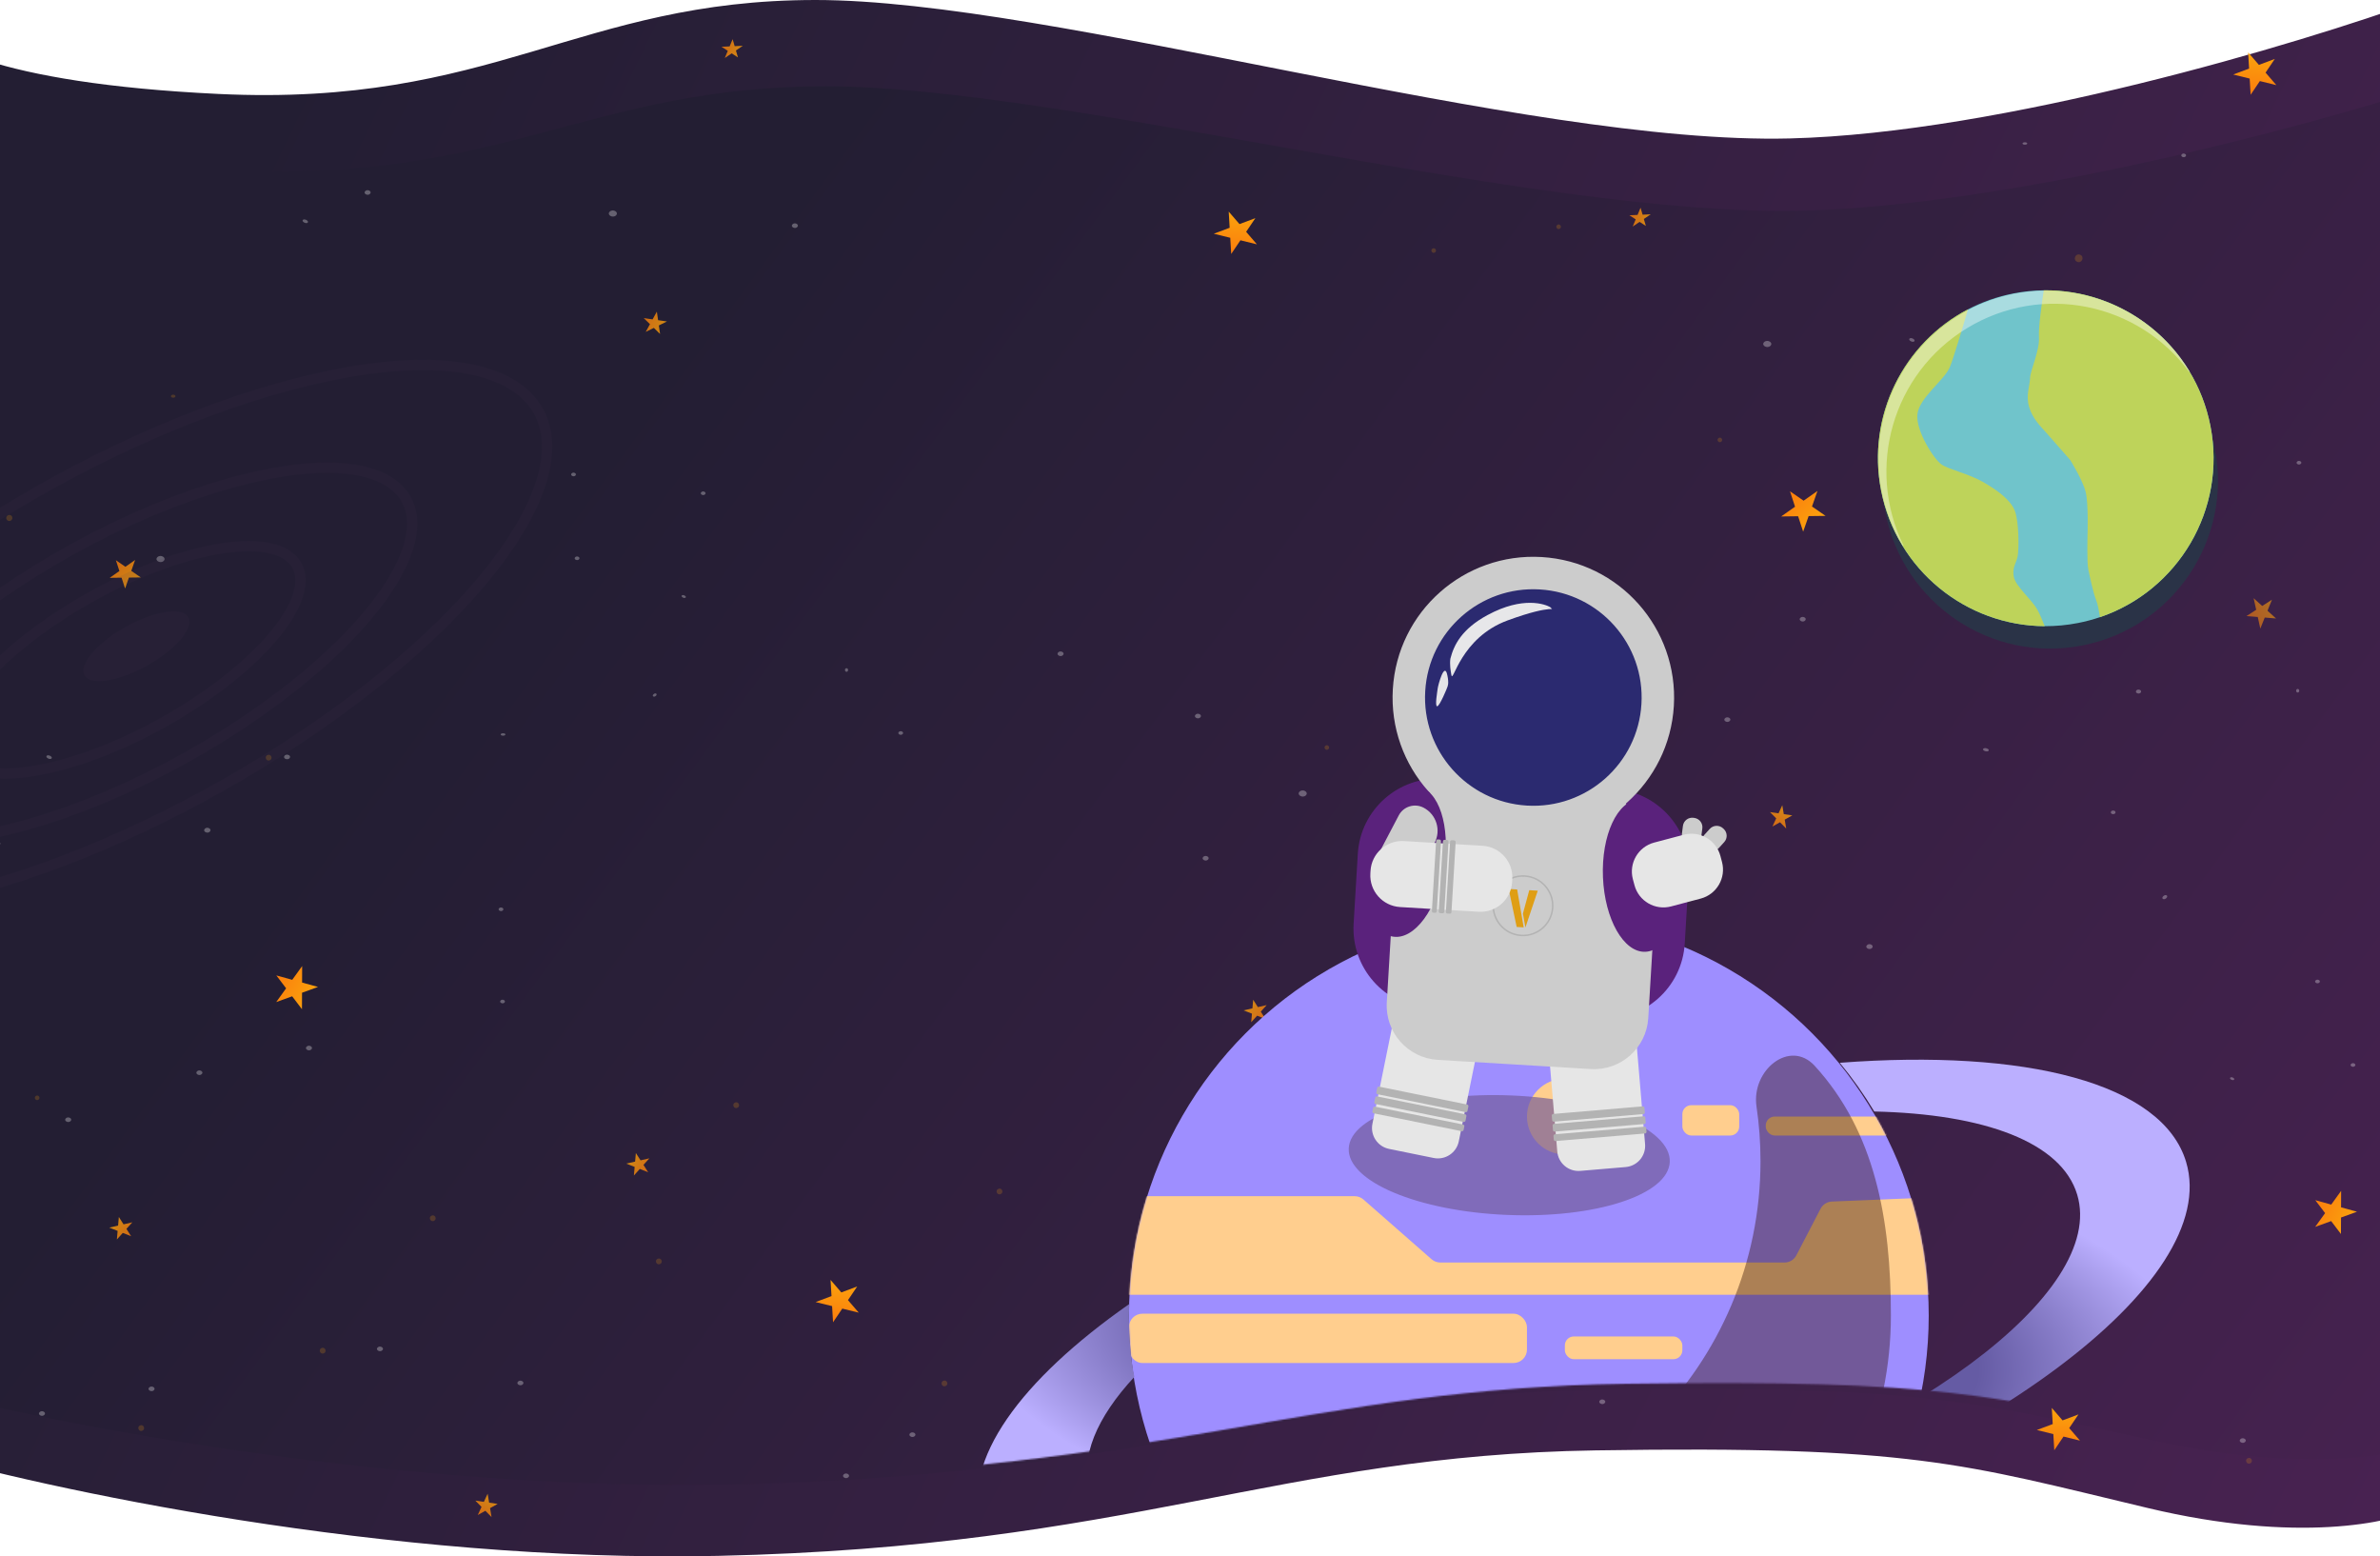 <svg width="1600" height="1046" viewBox="0 0 1600 1046" fill="none" xmlns="http://www.w3.org/2000/svg">
<path d="M146.827 63.139C-3.175 55.952 -50.599 28.003 -58.635 10.309V974.776C29.182 1000.44 260.407 1050.54 482.766 1045.67C760.716 1039.58 859.198 978.099 1072.66 974.776C1286.12 971.453 1318.61 983.637 1444.09 1013.55C1544.47 1037.47 1607.89 1023.51 1627.06 1013.55V0C1545.24 29.539 1345.91 89.502 1203.14 93.047C1024.67 97.478 707.725 0 548.255 0C388.784 0 331.794 72.001 146.827 63.139Z" fill="url(#paint0_linear)"/>
<g filter="url(#filter0_d)">
<path d="M149.827 110.74C-0.175 104.282 -47.599 79.166 -55.635 63.264V929.994C32.182 953.055 263.407 998.082 485.766 993.702C763.716 988.227 862.198 932.98 1075.66 929.994C1289.12 927.007 1321.61 937.957 1447.09 964.834C1547.47 986.336 1610.89 973.793 1630.06 964.834V54C1548.24 80.545 1348.91 134.432 1206.14 137.618C1027.67 141.599 710.725 54 551.255 54C391.784 54 334.794 118.704 149.827 110.74Z" fill="url(#paint1_linear)"/>
</g>
<ellipse rx="1.461" ry="1.35" transform="matrix(0.872 0.49 -0.696 0.718 385.571 318.874)" fill="white" fill-opacity="0.3"/>
<ellipse rx="1.461" ry="1.35" transform="matrix(0.872 0.49 -0.696 0.718 337.845 673.107)" fill="white" fill-opacity="0.3"/>
<ellipse rx="1.853" ry="1.713" transform="matrix(0.872 0.49 -0.696 0.718 534.374 151.666)" fill="white" fill-opacity="0.3"/>
<ellipse rx="1.601" ry="1.951" transform="matrix(-0.458 0.889 -0.958 -0.286 192.98 508.73)" fill="white" fill-opacity="0.3"/>
<ellipse cx="338.186" cy="493.624" rx="1.583" ry="0.803" fill="white" fill-opacity="0.3"/>
<ellipse rx="1.461" ry="0.9" transform="matrix(0.872 0.49 -0.696 0.718 459.647 400.916)" fill="white" fill-opacity="0.3"/>
<ellipse rx="1.853" ry="1.142" transform="matrix(0.872 0.49 -0.696 0.718 33.008 508.864)" fill="white" fill-opacity="0.3"/>
<ellipse rx="1.853" ry="1.142" transform="matrix(0.872 0.49 -0.696 0.718 205.238 148.701)" fill="white" fill-opacity="0.3"/>
<ellipse cx="569.092" cy="450.296" rx="1.055" ry="1.205" fill="white" fill-opacity="0.3"/>
<ellipse rx="0.974" ry="1.35" transform="matrix(0.872 0.49 -0.696 0.718 440.136 467.124)" fill="white" fill-opacity="0.3"/>
<ellipse rx="1.236" ry="1.713" transform="matrix(0.872 0.49 -0.696 0.718 -1.372 567.419)" fill="white" fill-opacity="0.3"/>
<ellipse rx="1.461" ry="1.35" transform="matrix(0.872 0.49 -0.696 0.718 387.953 375.213)" fill="white" fill-opacity="0.3"/>
<ellipse rx="1.461" ry="1.35" transform="matrix(0.872 0.49 -0.696 0.718 605.527 492.637)" fill="white" fill-opacity="0.3"/>
<ellipse rx="1.853" ry="1.713" transform="matrix(0.872 0.49 -0.696 0.718 45.855 752.542)" fill="white" fill-opacity="0.3"/>
<ellipse rx="1.853" ry="1.713" transform="matrix(0.872 0.49 -0.696 0.718 247.136 129.365)" fill="white" fill-opacity="0.3"/>
<ellipse rx="1.853" ry="1.713" transform="matrix(0.872 0.49 -0.696 0.718 207.71 704.363)" fill="white" fill-opacity="0.3"/>
<ellipse rx="1.853" ry="1.713" transform="matrix(0.872 0.49 -0.696 0.718 349.852 929.465)" fill="white" fill-opacity="0.3"/>
<ellipse rx="1.853" ry="1.713" transform="matrix(0.872 0.49 -0.696 0.718 101.882 933.415)" fill="white" fill-opacity="0.3"/>
<ellipse rx="1.853" ry="1.713" transform="matrix(0.872 0.49 -0.696 0.718 1077.16 942.103)" fill="white" fill-opacity="0.3"/>
<ellipse rx="1.853" ry="1.713" transform="matrix(0.872 0.49 -0.696 0.718 687.05 947.632)" fill="white" fill-opacity="0.3"/>
<ellipse rx="2.471" ry="2.284" transform="matrix(0.872 0.49 -0.696 0.718 412.003 143.505)" fill="white" fill-opacity="0.3"/>
<ellipse rx="1.461" ry="1.35" transform="matrix(0.872 0.49 -0.696 0.718 472.724 331.511)" fill="white" fill-opacity="0.3"/>
<ellipse rx="1.461" ry="1.35" transform="matrix(0.872 0.49 -0.696 0.718 336.807 611.112)" fill="white" fill-opacity="0.3"/>
<ellipse rx="1.853" ry="1.713" transform="matrix(0.872 0.49 -0.696 0.718 134.046 720.949)" fill="white" fill-opacity="0.3"/>
<ellipse rx="1.853" ry="1.713" transform="matrix(0.872 0.49 -0.696 0.718 255.437 906.56)" fill="white" fill-opacity="0.3"/>
<ellipse rx="1.853" ry="1.713" transform="matrix(0.872 0.49 -0.696 0.718 28.218 950.001)" fill="white" fill-opacity="0.3"/>
<ellipse rx="1.853" ry="1.713" transform="matrix(0.872 0.49 -0.696 0.718 981.709 983.174)" fill="white" fill-opacity="0.3"/>
<ellipse rx="1.853" ry="1.713" transform="matrix(0.872 0.49 -0.696 0.718 969.259 904.191)" fill="white" fill-opacity="0.3"/>
<ellipse rx="1.853" ry="1.713" transform="matrix(0.872 0.49 -0.696 0.718 1507.74 968.167)" fill="white" fill-opacity="0.3"/>
<ellipse rx="1.853" ry="1.713" transform="matrix(0.872 0.49 -0.696 0.718 613.385 964.218)" fill="white" fill-opacity="0.3"/>
<ellipse rx="1.853" ry="1.713" transform="matrix(0.872 0.49 -0.696 0.718 568.772 991.862)" fill="white" fill-opacity="0.3"/>
<ellipse rx="1.948" ry="1.8" transform="matrix(0.872 0.49 -0.696 0.718 139.376 557.965)" fill="white" fill-opacity="0.3"/>
<ellipse rx="2.471" ry="2.284" transform="matrix(0.872 0.49 -0.696 0.718 107.925 375.715)" fill="white" fill-opacity="0.3"/>
<ellipse rx="1.461" ry="1.35" transform="matrix(0.872 0.49 -0.696 0.718 1545.53 310.975)" fill="white" fill-opacity="0.3"/>
<ellipse rx="1.853" ry="1.713" transform="matrix(0.872 0.49 -0.696 0.718 1059.52 410.157)" fill="white" fill-opacity="0.3"/>
<ellipse rx="1.853" ry="1.713" transform="matrix(0.872 0.49 -0.696 0.718 1161.25 483.64)" fill="white" fill-opacity="0.3"/>
<ellipse cx="1361.26" cy="96.438" rx="1.583" ry="0.803" fill="white" fill-opacity="0.3"/>
<ellipse rx="1.461" ry="0.9" transform="matrix(0.872 0.49 -0.696 0.718 1500.61 724.957)" fill="white" fill-opacity="0.3"/>
<ellipse rx="1.853" ry="1.142" transform="matrix(0.872 0.49 -0.696 0.718 1285.31 228.474)" fill="white" fill-opacity="0.3"/>
<ellipse cx="1544.67" cy="464.23" rx="1.055" ry="1.205" fill="white" fill-opacity="0.3"/>
<ellipse rx="1.236" ry="1.713" transform="matrix(0.872 0.49 -0.696 0.718 1455.32 602.962)" fill="white" fill-opacity="0.3"/>
<ellipse rx="1.067" ry="1.951" transform="matrix(-0.458 0.889 -0.958 -0.286 1335.06 503.905)" fill="white" fill-opacity="0.3"/>
<ellipse cx="1420.62" cy="545.962" rx="1.583" ry="1.205" fill="white" fill-opacity="0.3"/>
<ellipse rx="1.461" ry="1.35" transform="matrix(0.872 0.49 -0.696 0.718 1468.02 104.428)" fill="white" fill-opacity="0.3"/>
<ellipse rx="1.461" ry="1.35" transform="matrix(0.872 0.49 -0.696 0.718 1449.56 771.046)" fill="white" fill-opacity="0.3"/>
<ellipse rx="1.853" ry="1.713" transform="matrix(0.872 0.49 -0.696 0.718 1211.9 416.159)" fill="white" fill-opacity="0.3"/>
<ellipse rx="1.853" ry="1.713" transform="matrix(0.872 0.49 -0.696 0.718 712.987 439.381)" fill="white" fill-opacity="0.3"/>
<ellipse rx="1.853" ry="1.713" transform="matrix(0.872 0.49 -0.696 0.718 805.327 481.242)" fill="white" fill-opacity="0.3"/>
<ellipse rx="2.471" ry="2.284" transform="matrix(0.872 0.49 -0.696 0.718 875.777 533.294)" fill="white" fill-opacity="0.3"/>
<ellipse rx="2.471" ry="2.284" transform="matrix(0.872 0.49 -0.696 0.718 1188.08 231.176)" fill="white" fill-opacity="0.3"/>
<ellipse rx="1.461" ry="1.35" transform="matrix(0.872 0.49 -0.696 0.718 1374.34 330.32)" fill="white" fill-opacity="0.3"/>
<ellipse rx="1.461" ry="1.35" transform="matrix(0.872 0.49 -0.696 0.718 1581.84 715.758)" fill="white" fill-opacity="0.3"/>
<ellipse rx="1.461" ry="1.35" transform="matrix(0.872 0.49 -0.696 0.718 1557.98 659.635)" fill="white" fill-opacity="0.3"/>
<ellipse rx="1.853" ry="1.713" transform="matrix(0.872 0.49 -0.696 0.718 810.515 576.812)" fill="white" fill-opacity="0.3"/>
<ellipse rx="1.379" ry="1.68" transform="matrix(-0.458 0.889 -0.958 -0.286 1437.66 464.778)" fill="white" fill-opacity="0.3"/>
<ellipse rx="1.948" ry="1.8" transform="matrix(0.872 0.49 -0.696 0.718 1256.8 636.184)" fill="white" fill-opacity="0.3"/>
<path d="M441.583 209.452L442.41 215.186L448.378 216.053L442.921 218.73L443.748 224.464L439.548 220.385L434.091 223.062L436.952 217.863L432.753 213.784L438.721 214.651L441.583 209.452Z" fill="url(#paint2_linear)" fill-opacity="0.8"/>
<path d="M90.837 376.344L88.26 383.663L94.659 388.083L86.667 388.186L84.09 395.505L81.728 388.25L73.735 388.354L80.268 383.766L77.905 376.512L84.305 380.931L90.837 376.344Z" fill="url(#paint3_linear)" fill-opacity="0.8"/>
<path d="M319.549 1008.53L325.28 1009.38L327.817 1003.91L328.823 1009.9L334.554 1010.75L329.444 1013.6L330.45 1019.6L326.286 1015.37L321.176 1018.23L323.713 1012.76L319.549 1008.53Z" fill="url(#paint4_linear)" fill-opacity="0.8"/>
<path d="M1189.91 545.79L1195.65 546.636L1198.18 541.165L1199.19 547.159L1204.92 548.005L1199.81 550.864L1200.82 556.859L1196.65 552.631L1191.54 555.489L1194.08 550.018L1189.91 545.79Z" fill="url(#paint5_linear)" fill-opacity="0.8"/>
<path d="M841.147 687.029L841.654 681.257L836.043 679.048L841.968 677.691L842.475 671.919L845.63 676.852L851.555 675.495L847.579 679.9L850.734 684.833L845.122 682.623L841.147 687.029Z" fill="url(#paint6_linear)" fill-opacity="0.8"/>
<path d="M78.569 833.029L79.076 827.257L73.465 825.048L79.39 823.691L79.897 817.919L83.052 822.852L88.977 821.495L85.001 825.9L88.156 830.833L82.544 828.623L78.569 833.029Z" fill="url(#paint7_linear)" fill-opacity="0.8"/>
<path d="M426.147 790.029L426.654 784.257L421.043 782.048L426.968 780.691L427.475 774.919L430.63 779.852L436.555 778.495L432.579 782.9L435.734 787.833L430.122 785.623L426.147 790.029Z" fill="url(#paint8_linear)" fill-opacity="0.8"/>
<path d="M1036.15 841.029L1036.65 835.257L1031.04 833.048L1036.97 831.691L1037.48 825.919L1040.63 830.852L1046.55 829.495L1042.58 833.9L1045.73 838.833L1040.12 836.623L1036.15 841.029Z" fill="url(#paint9_linear)" fill-opacity="0.8"/>
<path d="M1373.15 747.028L1373.65 741.257L1368.04 739.047L1373.97 737.69L1374.48 731.919L1377.63 736.852L1383.55 735.495L1379.58 739.9L1382.73 744.833L1377.12 742.623L1373.15 747.028Z" fill="url(#paint10_linear)" fill-opacity="0.8"/>
<path d="M1477.6 282.056L1480.27 287.202L1486.19 286.063L1481.91 290.382L1484.57 295.527L1479.27 293.051L1474.99 297.37L1475.99 291.521L1470.68 289.045L1476.61 287.906L1477.6 282.056Z" fill="url(#paint11_linear)" fill-opacity="0.6"/>
<path d="M1515.05 402.049L1520.81 407.25L1527.36 403.051L1524.37 410.465L1530.13 415.666L1522.52 415.046L1519.54 422.46L1517.82 414.664L1510.22 414.044L1516.77 409.845L1515.05 402.049Z" fill="url(#paint12_linear)" fill-opacity="0.6"/>
<path d="M1102.89 139.602L1104.26 144.283L1109.73 144.034L1105.1 147.176L1106.47 151.858L1102.24 149.118L1097.62 152.261L1099.63 147.425L1095.4 144.686L1100.88 144.437L1102.89 139.602Z" fill="url(#paint13_linear)" fill-opacity="0.8"/>
<path d="M492.525 26.342L493.893 31.024L499.364 30.775L494.738 33.917L496.106 38.598L491.878 35.859L487.252 39.001L489.266 34.166L485.039 31.427L490.511 31.178L492.525 26.342Z" fill="url(#paint14_linear)" fill-opacity="0.8"/>
<path d="M1573.87 800.34L1573.82 811.423L1584.53 814.388L1573.8 818.272L1573.75 829.355L1567.16 820.673L1556.43 824.558L1563.09 815.307L1556.5 806.625L1567.21 809.59L1573.87 800.34Z" fill="url(#paint15_linear)"/>
<path d="M1221.83 329.948L1218.15 340.402L1227.29 346.715L1215.88 346.863L1212.2 357.317L1208.82 346.954L1197.41 347.102L1206.74 340.55L1203.36 330.187L1212.5 336.5L1221.83 329.948Z" fill="url(#paint16_linear)"/>
<path d="M815.982 157.089L826.665 153.086L826.024 142.207L833.268 150.612L843.952 146.608L837.745 155.806L844.99 164.211L833.91 161.491L827.703 170.688L827.062 159.809L815.982 157.089Z" fill="url(#paint17_linear)"/>
<path d="M548.307 875.09L558.99 871.086L558.349 860.207L565.593 868.612L576.276 864.609L570.07 873.806L577.314 882.211L566.234 879.491L560.028 888.688L559.387 877.81L548.307 875.09Z" fill="url(#paint18_linear)"/>
<path d="M1369.31 961.09L1379.99 957.086L1379.35 946.207L1386.59 954.612L1397.28 950.609L1391.07 959.806L1398.31 968.211L1387.23 965.491L1381.03 974.688L1380.39 963.81L1369.31 961.09Z" fill="url(#paint19_linear)"/>
<path d="M902.307 898.09L912.99 894.086L912.349 883.207L919.593 891.612L930.276 887.609L924.07 896.806L931.314 905.211L920.234 902.491L914.028 911.688L913.387 900.81L902.307 898.09Z" fill="url(#paint20_linear)"/>
<path d="M1501.31 50.089L1511.99 46.086L1511.35 35.207L1518.59 43.612L1529.28 39.608L1523.07 48.806L1530.31 57.211L1519.23 54.49L1513.03 63.688L1512.39 52.809L1501.31 50.089Z" fill="url(#paint21_linear)"/>
<path d="M203.127 649.264L203.079 660.347L213.785 663.312L203.05 667.196L203.002 678.279L196.415 669.597L185.68 673.482L192.344 664.232L185.757 655.549L196.463 658.514L203.127 649.264Z" fill="url(#paint22_linear)"/>
<circle r="1.526" transform="matrix(-0.719 0.695 0.695 0.719 1156.21 295.664)" fill="#FBA10D" fill-opacity="0.2"/>
<circle r="1.526" transform="matrix(-0.805 0.594 0.594 0.805 1047.82 152.394)" fill="#FBA10D" fill-opacity="0.2"/>
<ellipse rx="1.936" ry="1.29" transform="matrix(-0.805 0.594 0.594 0.805 1326.79 728.939)" fill="#FBA10D" fill-opacity="0.2"/>
<ellipse rx="1.017" ry="1.526" transform="matrix(-1 0 0 1 872.879 861.503)" fill="#FBA10D" fill-opacity="0.2"/>
<ellipse rx="1.017" ry="1.526" transform="matrix(-0.805 0.594 0.594 0.805 997.148 883.091)" fill="#FBA10D" fill-opacity="0.2"/>
<circle r="1.526" transform="matrix(-0.805 0.594 0.594 0.805 891.98 502.394)" fill="#FBA10D" fill-opacity="0.2"/>
<circle r="2.581" transform="matrix(-0.805 0.594 0.594 0.805 1397.03 395.868)" fill="#FBA10D" fill-opacity="0.2"/>
<circle r="1.526" transform="matrix(-0.805 0.594 0.594 0.805 963.824 168.394)" fill="#FBA10D" fill-opacity="0.2"/>
<circle r="2.581" transform="matrix(-0.367 0.93 0.93 0.367 1397.44 173.59)" fill="#FBA10D" fill-opacity="0.2"/>
<circle r="1.936" transform="matrix(0.365 0.931 0.931 -0.365 180.604 509.204)" fill="#FBA10D" fill-opacity="0.2"/>
<circle r="1.936" transform="matrix(0.365 0.931 0.931 -0.365 494.932 742.768)" fill="#FBA10D" fill-opacity="0.2"/>
<circle r="1.936" transform="matrix(0.365 0.931 0.931 -0.365 216.932 907.768)" fill="#FBA10D" fill-opacity="0.2"/>
<circle r="1.936" transform="matrix(0.365 0.931 0.931 -0.365 442.932 847.768)" fill="#FBA10D" fill-opacity="0.2"/>
<circle r="1.936" transform="matrix(0.365 0.931 0.931 -0.365 634.932 929.768)" fill="#FBA10D" fill-opacity="0.2"/>
<circle r="1.936" transform="matrix(0.365 0.931 0.931 -0.365 1244.93 814.768)" fill="#FBA10D" fill-opacity="0.2"/>
<circle r="1.936" transform="matrix(0.365 0.931 0.931 -0.365 1511.93 981.768)" fill="#FBA10D" fill-opacity="0.2"/>
<circle r="1.936" transform="matrix(0.365 0.931 0.931 -0.365 671.932 800.768)" fill="#FBA10D" fill-opacity="0.2"/>
<circle r="1.936" transform="matrix(0.365 0.931 0.931 -0.365 94.932 959.768)" fill="#FBA10D" fill-opacity="0.2"/>
<circle r="1.936" transform="matrix(0.365 0.931 0.931 -0.365 290.932 818.768)" fill="#FBA10D" fill-opacity="0.2"/>
<circle r="1.936" transform="matrix(0.365 0.931 0.931 -0.365 826.932 798.768)" fill="#FBA10D" fill-opacity="0.2"/>
<circle r="1.936" transform="matrix(0.365 0.931 0.931 -0.365 1122.93 912.768)" fill="#FBA10D" fill-opacity="0.2"/>
<ellipse rx="1.526" ry="1.017" transform="matrix(-1 0 0 1 116.432 266.278)" fill="#FBA10D" fill-opacity="0.2"/>
<circle r="2.034" transform="matrix(-0.805 0.594 0.594 0.805 6.268 348.105)" fill="#FBA10D" fill-opacity="0.2"/>
<circle r="1.526" transform="matrix(-0.805 0.594 0.594 0.805 24.979 737.829)" fill="#FBA10D" fill-opacity="0.2"/>
<mask id="mask0" mask-type="alpha" maskUnits="userSpaceOnUse" x="-26" y="216" width="469" height="397">
<path d="M-25.076 358.759L-14.576 612.259L282.424 556.259L441.924 313.759L381.924 217.259H237.424C213.257 218.092 161.524 224.259 147.924 242.259C130.924 264.759 29.424 316.759 9.424 320.759C-6.576 323.959 -7.41 346.926 -25.076 358.759Z" fill="#C4C4C4" stroke="black"/>
</mask>
<g mask="url(#mask0)">
<path d="M133.385 371.763C192.947 357.046 217.885 378.15 191.693 417.16C165.5 456.169 96.664 500.444 37.102 515.161C-22.461 529.878 -47.399 508.774 -21.206 469.764C4.986 430.755 73.822 386.48 133.385 371.763Z" stroke="#493A54" stroke-opacity="0.1" stroke-width="7"/>
<ellipse rx="26.552" ry="33.434" transform="matrix(0.557 -0.83 0.971 -0.24 91.683 434.323)" fill="#493A54" fill-opacity="0.1"/>
<path d="M164.935 322.009C261.83 298.067 303.232 332.248 260.015 396.613C216.798 460.978 103.896 533.285 7 557.227C-89.895 581.168 -131.297 546.987 -88.08 482.623C-44.862 418.258 68.039 345.951 164.935 322.009Z" stroke="#493A54" stroke-opacity="0.1" stroke-width="7"/>
<path d="M204.092 256.449C345.248 221.571 406.168 271.255 342.767 365.68C279.366 460.105 114.222 565.647 -26.935 600.525C-168.091 635.403 -229.011 585.718 -165.61 491.293C-102.209 396.868 62.935 291.326 204.092 256.449Z" stroke="#493A54" stroke-opacity="0.1" stroke-width="7"/>
</g>
<mask id="mask1" mask-type="alpha" maskUnits="userSpaceOnUse" x="-38" y="54" width="1687" height="941">
<path d="M167.828 110.741C17.825 104.282 -29.599 79.166 -37.635 63.264V929.994C50.182 953.055 281.407 998.082 503.766 993.702C781.716 988.227 880.198 932.98 1093.66 929.994C1307.12 927.007 1339.61 937.957 1465.09 964.834C1565.47 986.336 1628.89 973.793 1648.06 964.834V54C1566.24 80.545 1366.91 134.432 1224.14 137.618C1045.67 141.6 728.726 54 569.255 54C409.784 54 352.794 118.704 167.828 110.741Z" fill="url(#paint23_linear)"/>
</mask>
<g mask="url(#mask1)">
<circle cx="1027.8" cy="884.194" r="268.822" fill="#9E8EFF"/>
<mask id="mask2" mask-type="alpha" maskUnits="userSpaceOnUse" x="758" y="615" width="539" height="539">
<circle cx="1027.8" cy="884.194" r="264.322" fill="#FE9695" stroke="#6A72B4" stroke-width="9"/>
</mask>
<g mask="url(#mask2)">
<circle cx="1052.01" cy="750.419" r="25.481" fill="#FFCE8E"/>
<rect x="1131" y="742.775" width="38.221" height="20.385" rx="6" fill="#FFCE8E"/>
<rect x="1187.06" y="750.42" width="86.635" height="12.74" rx="6" fill="#FFCE8E"/>
<path d="M723.308 812.929C723.308 807.959 727.338 803.929 732.308 803.929H910.665C912.848 803.929 914.957 804.722 916.598 806.161L962.37 846.288C964.012 847.727 966.12 848.52 968.303 848.52H1199.65C1203.01 848.52 1206.08 846.651 1207.63 843.672L1223.9 812.379C1225.39 809.517 1228.29 807.67 1231.52 807.538L1310.19 804.313C1315.3 804.104 1319.56 808.19 1319.56 813.306V861.179C1319.56 866.15 1315.53 870.179 1310.56 870.179H732.308C727.338 870.179 723.308 866.15 723.308 861.179V812.929Z" fill="#FFCE8E"/>
<rect x="758.981" y="882.92" width="267.548" height="33.125" rx="9" fill="#FFCE8E"/>
<rect x="1052.01" y="898.208" width="78.99" height="15.289" rx="6" fill="#FFCE8E"/>
<path d="M1147.24 1039.82C1159.98 1037.19 1171.8 1031.28 1181.55 1022.67L1185.86 1018.88C1187.47 1017.45 1188.63 1015.58 1189.18 1013.5C1191.8 1003.68 1199.55 996.053 1209.41 993.587L1230.5 988.315C1252.65 982.777 1276.04 985.154 1296.63 995.035V1058.74H1099.45C1094.36 1058.74 1090.23 1054.61 1090.23 1049.52C1090.23 1043.6 1095.43 1039.02 1101.31 1039.78L1124.96 1042.83C1128.12 1043.24 1131.32 1043.12 1134.43 1042.48L1147.24 1039.82Z" fill="#FFCE8E"/>
</g>
<path d="M864.988 1063.89C847.096 1046.85 868.734 1021.22 893.102 1025.34C906.694 1027.64 920.661 1028.84 934.908 1028.84C1072.22 1028.84 1183.53 917.592 1183.53 780.362C1183.53 767.891 1182.61 755.634 1180.84 743.656C1177.22 719.222 1203.32 698.126 1220 716.354C1260.43 760.544 1271.19 819.384 1271.19 883.982C1271.19 1021.21 1159.88 1132.46 1022.56 1132.46C956.079 1132.46 909.599 1106.38 864.988 1063.89Z" fill="#300B00" fill-opacity="0.4"/>
<path fill-rule="evenodd" clip-rule="evenodd" d="M762.583 925.391C760.208 913.739 758.981 900.109 758.981 884.193C758.981 881.608 759.018 879.032 759.091 876.466C685.949 927.642 646.596 981.507 659.476 1024.36C683.778 1105.23 884.841 1116.27 1108.56 1049.04C1332.28 981.799 1493.94 861.741 1469.64 780.878C1453.69 727.791 1361.55 704.795 1236.83 714.285C1245.34 724.581 1253.1 735.521 1260.02 747.022C1333.97 748.661 1385.84 767.625 1396.43 802.879C1416.28 868.918 1283.78 967.107 1100.49 1022.19C917.205 1077.28 752.531 1068.4 732.684 1002.36C725.817 979.514 737.185 952.818 762.583 925.391Z" fill="url(#paint24_radial)"/>
<ellipse cx="1014.62" cy="776.383" rx="108.006" ry="40.172" transform="rotate(2.398 1014.62 776.383)" fill="#725A99" fill-opacity="0.67"/>
</g>
<path d="M1399.89 433.8C1461.04 421.853 1500.93 362.572 1488.98 301.392C1477.03 240.211 1417.76 200.3 1356.61 212.247C1295.45 224.193 1255.57 283.474 1267.52 344.655C1279.47 405.835 1338.74 445.747 1399.89 433.8Z" fill="#2A3347"/>
<path d="M1486.01 286.322C1496.96 342.401 1464.35 396.896 1411.77 414.786C1407 416.396 1402.04 417.729 1396.94 418.725C1389.43 420.192 1381.95 420.871 1374.6 420.847C1321.95 420.542 1275.06 383.247 1264.57 329.58C1254.77 279.38 1279.88 230.443 1323.01 207.906C1332.43 202.989 1342.72 199.336 1353.67 197.197C1360.47 195.867 1367.28 195.19 1373.96 195.11C1427.41 194.425 1475.39 231.976 1486.01 286.322Z" fill="#70C4CB"/>
<path d="M1486.01 286.321C1496.96 342.401 1464.35 396.896 1411.77 414.786C1411.06 410.385 1410.22 405.958 1409.34 403.81C1407.23 398.795 1404.86 387.156 1403.88 382.679C1402.9 378.201 1403.38 359.692 1403.38 359.692C1403.38 359.692 1404.11 339.021 1402.18 330.869C1400.25 322.742 1391.72 309.122 1391.72 309.122C1391.72 309.122 1379.62 295.366 1375.73 290.935C1371.85 286.53 1366.58 281.586 1364.15 273.662C1361.72 265.764 1364.67 258.979 1364.77 254.004C1364.84 249.06 1371.28 235.699 1370.74 226.649C1370.31 219.95 1372.7 203.313 1373.96 195.11C1427.41 194.425 1475.39 231.976 1486.01 286.321Z" fill="#BED35A"/>
<path d="M1374.6 420.847C1321.95 420.542 1275.06 383.247 1264.57 329.58C1254.77 279.38 1279.88 230.443 1323.01 207.907C1319.34 220.466 1313.24 240.882 1310.77 246.815C1307.09 255.57 1290.05 267.401 1289 278.587C1287.98 289.768 1300.17 308.801 1305.36 312.249C1310.51 315.676 1323.58 318.392 1333.4 324.089C1343.22 329.762 1351.47 335.975 1354.42 343.067C1357.34 350.14 1357.31 369.032 1356.43 373.742C1355.52 378.457 1352.66 381.181 1353.79 387.587C1354.93 393.988 1365.81 402.819 1369.67 409.785C1371.2 412.538 1372.98 416.728 1374.6 420.847Z" fill="#BED35A"/>
<path opacity="0.4" d="M1322.38 220.556C1372.67 189.977 1437.34 203.415 1471.66 249.895L1472.08 249.642C1439.71 196.372 1370.31 179.432 1317.06 211.805C1263.82 244.178 1246.9 313.606 1279.27 366.876L1279.68 366.624C1254.22 314.759 1272.09 251.134 1322.38 220.556Z" fill="white"/>
<path d="M933.822 772.159L963.82 778.255C971.578 779.831 979.129 774.82 980.701 767.083L994.325 700.032C995.901 692.279 990.885 684.731 983.143 683.158L953.145 677.062C945.387 675.486 937.836 680.497 936.264 688.234L922.639 755.286C921.067 763.022 926.08 770.586 933.822 772.159Z" fill="#E6E6E6"/>
<path d="M1075.68 684.605L960.482 677.696C930.829 675.918 908.219 650.439 909.997 620.805L912.815 573.816C914.592 544.182 940.085 521.588 969.738 523.367L1084.93 530.276C1114.59 532.054 1137.19 557.533 1135.42 587.167L1132.6 634.156C1130.82 663.79 1105.33 686.384 1075.68 684.605Z" fill="#5A227C"/>
<path d="M1062.37 786.935L1092.87 784.352C1100.76 783.683 1106.6 776.751 1105.93 768.885L1100.16 700.707C1099.49 692.824 1092.56 686.991 1084.68 687.658L1054.18 690.241C1046.29 690.909 1040.46 697.841 1041.12 705.708L1046.9 773.885C1047.56 781.752 1054.5 787.602 1062.37 786.935Z" fill="#E6E6E6"/>
<path d="M1025.15 563.187C972.984 560.058 933.227 515.256 936.354 463.118C939.481 410.981 984.308 371.251 1036.48 374.38C1088.65 377.509 1128.4 422.312 1125.28 474.449C1122.15 526.587 1077.32 566.316 1025.15 563.187Z" fill="#CCCCCC"/>
<path d="M1069.42 718.486L966.566 712.317C946.425 711.109 931.091 693.811 932.297 673.699L937.447 587.833C940.291 540.418 981.054 504.29 1028.5 507.135C1078.13 510.112 1115.97 552.734 1112.99 602.349L1108.08 684.242C1106.86 704.353 1089.56 719.694 1069.42 718.486Z" fill="#CCCCCC"/>
<circle cx="1023.85" cy="608.73" r="20" transform="rotate(3.432 1023.85 608.73)" stroke="#B3B3B3"/>
<path d="M1028.08 598.28L1033.79 598.623L1025.49 623.337L1023.8 614.047L1028.08 598.28ZM1019.94 597.793L1024.32 623.267L1019.61 622.984L1014.25 597.451L1019.94 597.793Z" fill="#DF9E15"/>
<path d="M1026.46 541.417C986.32 539.01 955.731 504.539 958.137 464.425C960.543 424.311 995.033 393.743 1035.17 396.151C1075.31 398.558 1105.9 433.029 1103.49 473.143C1101.09 513.257 1066.6 543.824 1026.46 541.417Z" fill="#2B2A70"/>
<path d="M1077.62 589.587C1076.46 561.324 1087.33 537.926 1101.9 537.327C1116.48 536.727 1129.24 559.153 1130.41 587.416C1131.57 615.679 1120.7 639.076 1106.13 639.676C1091.55 640.275 1078.79 617.85 1077.62 589.587Z" fill="#5A227C"/>
<path d="M936.441 629.49C922.041 627.152 914.045 602.623 918.58 574.702C923.116 546.781 938.466 526.042 952.866 528.379C967.266 530.716 975.263 555.245 970.727 583.166C966.192 611.087 950.841 631.827 936.441 629.49Z" fill="#5A227C"/>
<path d="M1146.56 570.452L1146.12 570.047C1143.56 567.719 1143.37 563.736 1145.7 561.174L1149.42 557.08C1151.75 554.518 1155.74 554.328 1158.3 556.657L1158.74 557.062C1161.3 559.391 1161.49 563.373 1159.16 565.936L1155.44 570.029C1153.11 572.592 1149.12 572.781 1146.56 570.452Z" fill="#CCCCCC"/>
<path d="M1136.69 567.636L1136.1 567.551C1132.66 567.098 1130.23 563.953 1130.67 560.519L1131.38 555.042C1131.83 551.609 1134.98 549.178 1138.41 549.615L1139 549.699C1142.43 550.152 1144.87 553.297 1144.43 556.731L1143.72 562.209C1143.29 565.659 1140.12 568.073 1136.69 567.636Z" fill="#CCCCCC"/>
<path d="M1143.33 603.921L1123.43 609.187C1112.67 612.035 1101.63 605.622 1098.8 594.874L1097.73 590.889C1094.88 580.139 1101.3 569.105 1112.05 566.274L1131.96 561.008C1142.71 558.16 1153.75 564.573 1156.59 575.321L1157.65 579.307C1160.5 590.056 1154.09 601.073 1143.33 603.921Z" fill="#E6E6E6"/>
<path d="M964.429 566.515L951.065 591.962C947.899 598.016 940.407 600.335 934.364 597.172L929.776 594.771C923.718 591.607 921.397 584.119 924.562 578.08L940.329 548.032C943.495 541.977 950.987 539.659 957.03 542.822C965.63 547.325 968.934 557.937 964.429 566.515Z" fill="#CCCCCC"/>
<path d="M994.019 612.778L941.235 609.612C929.506 608.909 920.547 598.831 921.251 587.092L921.363 585.237C922.066 573.515 932.149 564.563 943.895 565.267L996.679 568.433C1008.41 569.136 1017.37 579.214 1016.66 590.953L1016.55 592.808C1015.85 604.53 1005.77 613.482 994.019 612.778Z" fill="#E6E6E6"/>
<path d="M978.594 565.931L975.766 613.084C975.731 613.658 975.226 614.106 974.651 614.072L973.009 613.973C972.434 613.938 971.986 613.434 972.02 612.859L974.848 565.707C974.883 565.132 975.388 564.684 975.963 564.719L977.605 564.817C978.179 564.868 978.628 565.357 978.594 565.931Z" fill="#B3B3B3"/>
<path d="M973.78 565.643L970.952 612.795C970.918 613.37 970.413 613.817 969.838 613.783L968.195 613.684C967.62 613.65 967.172 613.145 967.207 612.57L970.035 565.418C970.069 564.843 970.574 564.396 971.149 564.43L972.792 564.529C973.366 564.58 973.815 565.068 973.78 565.643Z" fill="#B3B3B3"/>
<path d="M968.737 565.34L965.909 612.493C965.875 613.067 965.37 613.515 964.795 613.48L963.612 613.409C963.037 613.375 962.589 612.87 962.623 612.296L965.451 565.143C965.486 564.568 965.991 564.121 966.566 564.155L967.749 564.226C968.323 564.277 968.772 564.765 968.737 565.34Z" fill="#B3B3B3"/>
<path d="M927.109 730.313L986.331 742.347C986.896 742.461 987.269 743.024 987.154 743.588L986.535 746.634C986.42 747.199 985.858 747.571 985.293 747.456L926.071 735.422C925.506 735.308 925.134 734.745 925.248 734.181L925.867 731.135C925.985 730.555 926.544 730.198 927.109 730.313Z" fill="#B3B3B3"/>
<path d="M925.776 736.873L984.999 748.907C985.563 749.022 985.936 749.584 985.821 750.148L985.202 753.195C985.088 753.759 984.525 754.131 983.96 754.017L924.738 741.983C924.173 741.868 923.801 741.306 923.915 740.742L924.534 737.695C924.649 737.131 925.212 736.759 925.776 736.873Z" fill="#B3B3B3"/>
<path d="M924.377 743.756L983.6 755.79C984.164 755.904 984.537 756.467 984.422 757.031L983.931 759.449C983.816 760.013 983.254 760.385 982.689 760.27L923.467 748.237C922.902 748.122 922.53 747.56 922.644 746.995L923.135 744.578C923.253 743.997 923.813 743.641 924.377 743.756Z" fill="#B3B3B3"/>
<path d="M1044.17 748.664L1104.38 743.564C1104.96 743.515 1105.47 743.95 1105.52 744.523L1105.78 747.621C1105.83 748.195 1105.4 748.71 1104.82 748.759L1044.61 753.859C1044.03 753.908 1043.52 753.473 1043.47 752.899L1043.21 749.802C1043.16 749.212 1043.59 748.713 1044.17 748.664Z" fill="#B3B3B3"/>
<path d="M1044.73 755.334L1104.95 750.233C1105.52 750.185 1106.04 750.62 1106.09 751.193L1106.35 754.291C1106.4 754.865 1105.96 755.38 1105.39 755.429L1045.17 760.529C1044.6 760.578 1044.08 760.143 1044.03 759.569L1043.77 756.472C1043.72 755.898 1044.16 755.383 1044.73 755.334Z" fill="#B3B3B3"/>
<path d="M1045.32 762.332L1105.54 757.232C1106.12 757.183 1106.63 757.618 1106.68 758.192L1106.89 760.65C1106.94 761.223 1106.5 761.739 1105.93 761.788L1045.71 766.888C1045.14 766.937 1044.62 766.502 1044.57 765.928L1044.36 763.47C1044.31 762.88 1044.75 762.381 1045.32 762.332Z" fill="#B3B3B3"/>
<path d="M1013.61 416.935C1045.48 405.263 1045.19 411.537 1042.07 407.998C1039.05 406.264 1024.06 400.328 999.951 413.408C982.742 422.742 977.427 433.353 975.031 442.728C974.505 446.5 975.205 450.946 975.731 453.713C976.86 459.655 981.737 428.606 1013.61 416.935Z" fill="#EEEEEE" fill-opacity="0.96"/>
<path d="M973.101 461.555C973.079 461.912 967.788 474.788 966.134 474.689C964.48 474.59 966.333 464.341 966.522 462.664C966.747 460.673 971.154 443.907 973.05 454.039C974.231 459.579 973.122 461.199 973.101 461.555Z" fill="#EEEEEE" fill-opacity="0.95"/>
<defs>
<filter id="filter0_d" x="-76.635" y="33" width="1735.69" height="990" filterUnits="userSpaceOnUse" color-interpolation-filters="sRGB">
<feFlood flood-opacity="0" result="BackgroundImageFix"/>
<feColorMatrix in="SourceAlpha" type="matrix" values="0 0 0 0 0 0 0 0 0 0 0 0 0 0 0 0 0 0 127 0"/>
<feOffset dx="4" dy="4"/>
<feGaussianBlur stdDeviation="12.5"/>
<feColorMatrix type="matrix" values="0 0 0 0 0.176 0 0 0 0 0.082 0 0 0 0 0.212 0 0 0 1 0"/>
<feBlend mode="normal" in2="BackgroundImageFix" result="effect1_dropShadow"/>
<feBlend mode="normal" in="SourceGraphic" in2="effect1_dropShadow" result="shape"/>
</filter>
<linearGradient id="paint0_linear" x1="23.111" y1="126.865" x2="1653.03" y2="916.913" gradientUnits="userSpaceOnUse">
<stop offset="0.064" stop-color="#231E33"/>
<stop offset="1" stop-color="#482251"/>
</linearGradient>
<linearGradient id="paint1_linear" x1="143.558" y1="18.5" x2="1614.1" y2="1098.72" gradientUnits="userSpaceOnUse">
<stop offset="0.201" stop-color="#231E33"/>
<stop offset="1" stop-color="#482251"/>
</linearGradient>
<linearGradient id="paint2_linear" x1="435.081" y1="203.091" x2="455.285" y2="209.714" gradientUnits="userSpaceOnUse">
<stop stop-color="#FB7A0D"/>
<stop offset="1" stop-color="#FBAE0D"/>
</linearGradient>
<linearGradient id="paint3_linear" x1="87.208" y1="365.059" x2="106.689" y2="384.332" gradientUnits="userSpaceOnUse">
<stop stop-color="#FB7A0D"/>
<stop offset="1" stop-color="#FBAE0D"/>
</linearGradient>
<linearGradient id="paint4_linear" x1="311.595" y1="1012.94" x2="323.716" y2="995.475" gradientUnits="userSpaceOnUse">
<stop stop-color="#FB7A0D"/>
<stop offset="1" stop-color="#FBAE0D"/>
</linearGradient>
<linearGradient id="paint5_linear" x1="1181.96" y1="550.202" x2="1194.08" y2="532.734" gradientUnits="userSpaceOnUse">
<stop stop-color="#FB7A0D"/>
<stop offset="1" stop-color="#FBAE0D"/>
</linearGradient>
<linearGradient id="paint6_linear" x1="846.02" y1="694.709" x2="827.869" y2="683.637" gradientUnits="userSpaceOnUse">
<stop stop-color="#FB7A0D"/>
<stop offset="1" stop-color="#FBAE0D"/>
</linearGradient>
<linearGradient id="paint7_linear" x1="83.442" y1="840.709" x2="65.291" y2="829.637" gradientUnits="userSpaceOnUse">
<stop stop-color="#FB7A0D"/>
<stop offset="1" stop-color="#FBAE0D"/>
</linearGradient>
<linearGradient id="paint8_linear" x1="431.02" y1="797.709" x2="412.869" y2="786.637" gradientUnits="userSpaceOnUse">
<stop stop-color="#FB7A0D"/>
<stop offset="1" stop-color="#FBAE0D"/>
</linearGradient>
<linearGradient id="paint9_linear" x1="1041.02" y1="848.709" x2="1022.87" y2="837.637" gradientUnits="userSpaceOnUse">
<stop stop-color="#FB7A0D"/>
<stop offset="1" stop-color="#FBAE0D"/>
</linearGradient>
<linearGradient id="paint10_linear" x1="1378.02" y1="754.708" x2="1359.87" y2="743.637" gradientUnits="userSpaceOnUse">
<stop stop-color="#FB7A0D"/>
<stop offset="1" stop-color="#FBAE0D"/>
</linearGradient>
<linearGradient id="paint11_linear" x1="1469.38" y1="278.18" x2="1490.63" y2="277.809" gradientUnits="userSpaceOnUse">
<stop stop-color="#FB7A0D"/>
<stop offset="1" stop-color="#FBAE0D"/>
</linearGradient>
<linearGradient id="paint12_linear" x1="1503.24" y1="401.043" x2="1528.54" y2="390.506" gradientUnits="userSpaceOnUse">
<stop stop-color="#FB7A0D"/>
<stop offset="1" stop-color="#FBAE0D"/>
</linearGradient>
<linearGradient id="paint13_linear" x1="1096.34" y1="135.323" x2="1114.93" y2="139.208" gradientUnits="userSpaceOnUse">
<stop stop-color="#FB7A0D"/>
<stop offset="1" stop-color="#FBAE0D"/>
</linearGradient>
<linearGradient id="paint14_linear" x1="485.976" y1="22.064" x2="504.559" y2="25.949" gradientUnits="userSpaceOnUse">
<stop stop-color="#FB7A0D"/>
<stop offset="1" stop-color="#FBAE0D"/>
</linearGradient>
<linearGradient id="paint15_linear" x1="1563.69" y1="786.814" x2="1599" y2="803.69" gradientUnits="userSpaceOnUse">
<stop stop-color="#FB7A0D"/>
<stop offset="1" stop-color="#FBAE0D"/>
</linearGradient>
<linearGradient id="paint16_linear" x1="1216.65" y1="313.83" x2="1244.48" y2="341.357" gradientUnits="userSpaceOnUse">
<stop stop-color="#FB7A0D"/>
<stop offset="1" stop-color="#FBAE0D"/>
</linearGradient>
<linearGradient id="paint17_linear" x1="806.287" y1="171.348" x2="808.776" y2="132.726" gradientUnits="userSpaceOnUse">
<stop stop-color="#FB7A0D"/>
<stop offset="1" stop-color="#FBAE0D"/>
</linearGradient>
<linearGradient id="paint18_linear" x1="538.612" y1="889.348" x2="541.101" y2="850.726" gradientUnits="userSpaceOnUse">
<stop stop-color="#FB7A0D"/>
<stop offset="1" stop-color="#FBAE0D"/>
</linearGradient>
<linearGradient id="paint19_linear" x1="1359.61" y1="975.348" x2="1362.1" y2="936.726" gradientUnits="userSpaceOnUse">
<stop stop-color="#FB7A0D"/>
<stop offset="1" stop-color="#FBAE0D"/>
</linearGradient>
<linearGradient id="paint20_linear" x1="892.612" y1="912.348" x2="895.101" y2="873.726" gradientUnits="userSpaceOnUse">
<stop stop-color="#FB7A0D"/>
<stop offset="1" stop-color="#FBAE0D"/>
</linearGradient>
<linearGradient id="paint21_linear" x1="1491.61" y1="64.347" x2="1494.1" y2="25.726" gradientUnits="userSpaceOnUse">
<stop stop-color="#FB7A0D"/>
<stop offset="1" stop-color="#FBAE0D"/>
</linearGradient>
<linearGradient id="paint22_linear" x1="192.943" y1="635.738" x2="228.259" y2="652.614" gradientUnits="userSpaceOnUse">
<stop stop-color="#FB7A0D"/>
<stop offset="1" stop-color="#FBAE0D"/>
</linearGradient>
<linearGradient id="paint23_linear" x1="161.558" y1="18.5" x2="1632.1" y2="1098.72" gradientUnits="userSpaceOnUse">
<stop offset="0.201" stop-color="#231E33"/>
<stop offset="1" stop-color="#482251"/>
</linearGradient>
<radialGradient id="paint24_radial" cx="0" cy="0" r="1" gradientUnits="userSpaceOnUse" gradientTransform="translate(1064.75 903.304) rotate(94.185) scale(157.126 419.768)">
<stop offset="0.635" stop-color="#655BA4"/>
<stop offset="1" stop-color="#BBAFFF"/>
</radialGradient>
</defs>
</svg>
